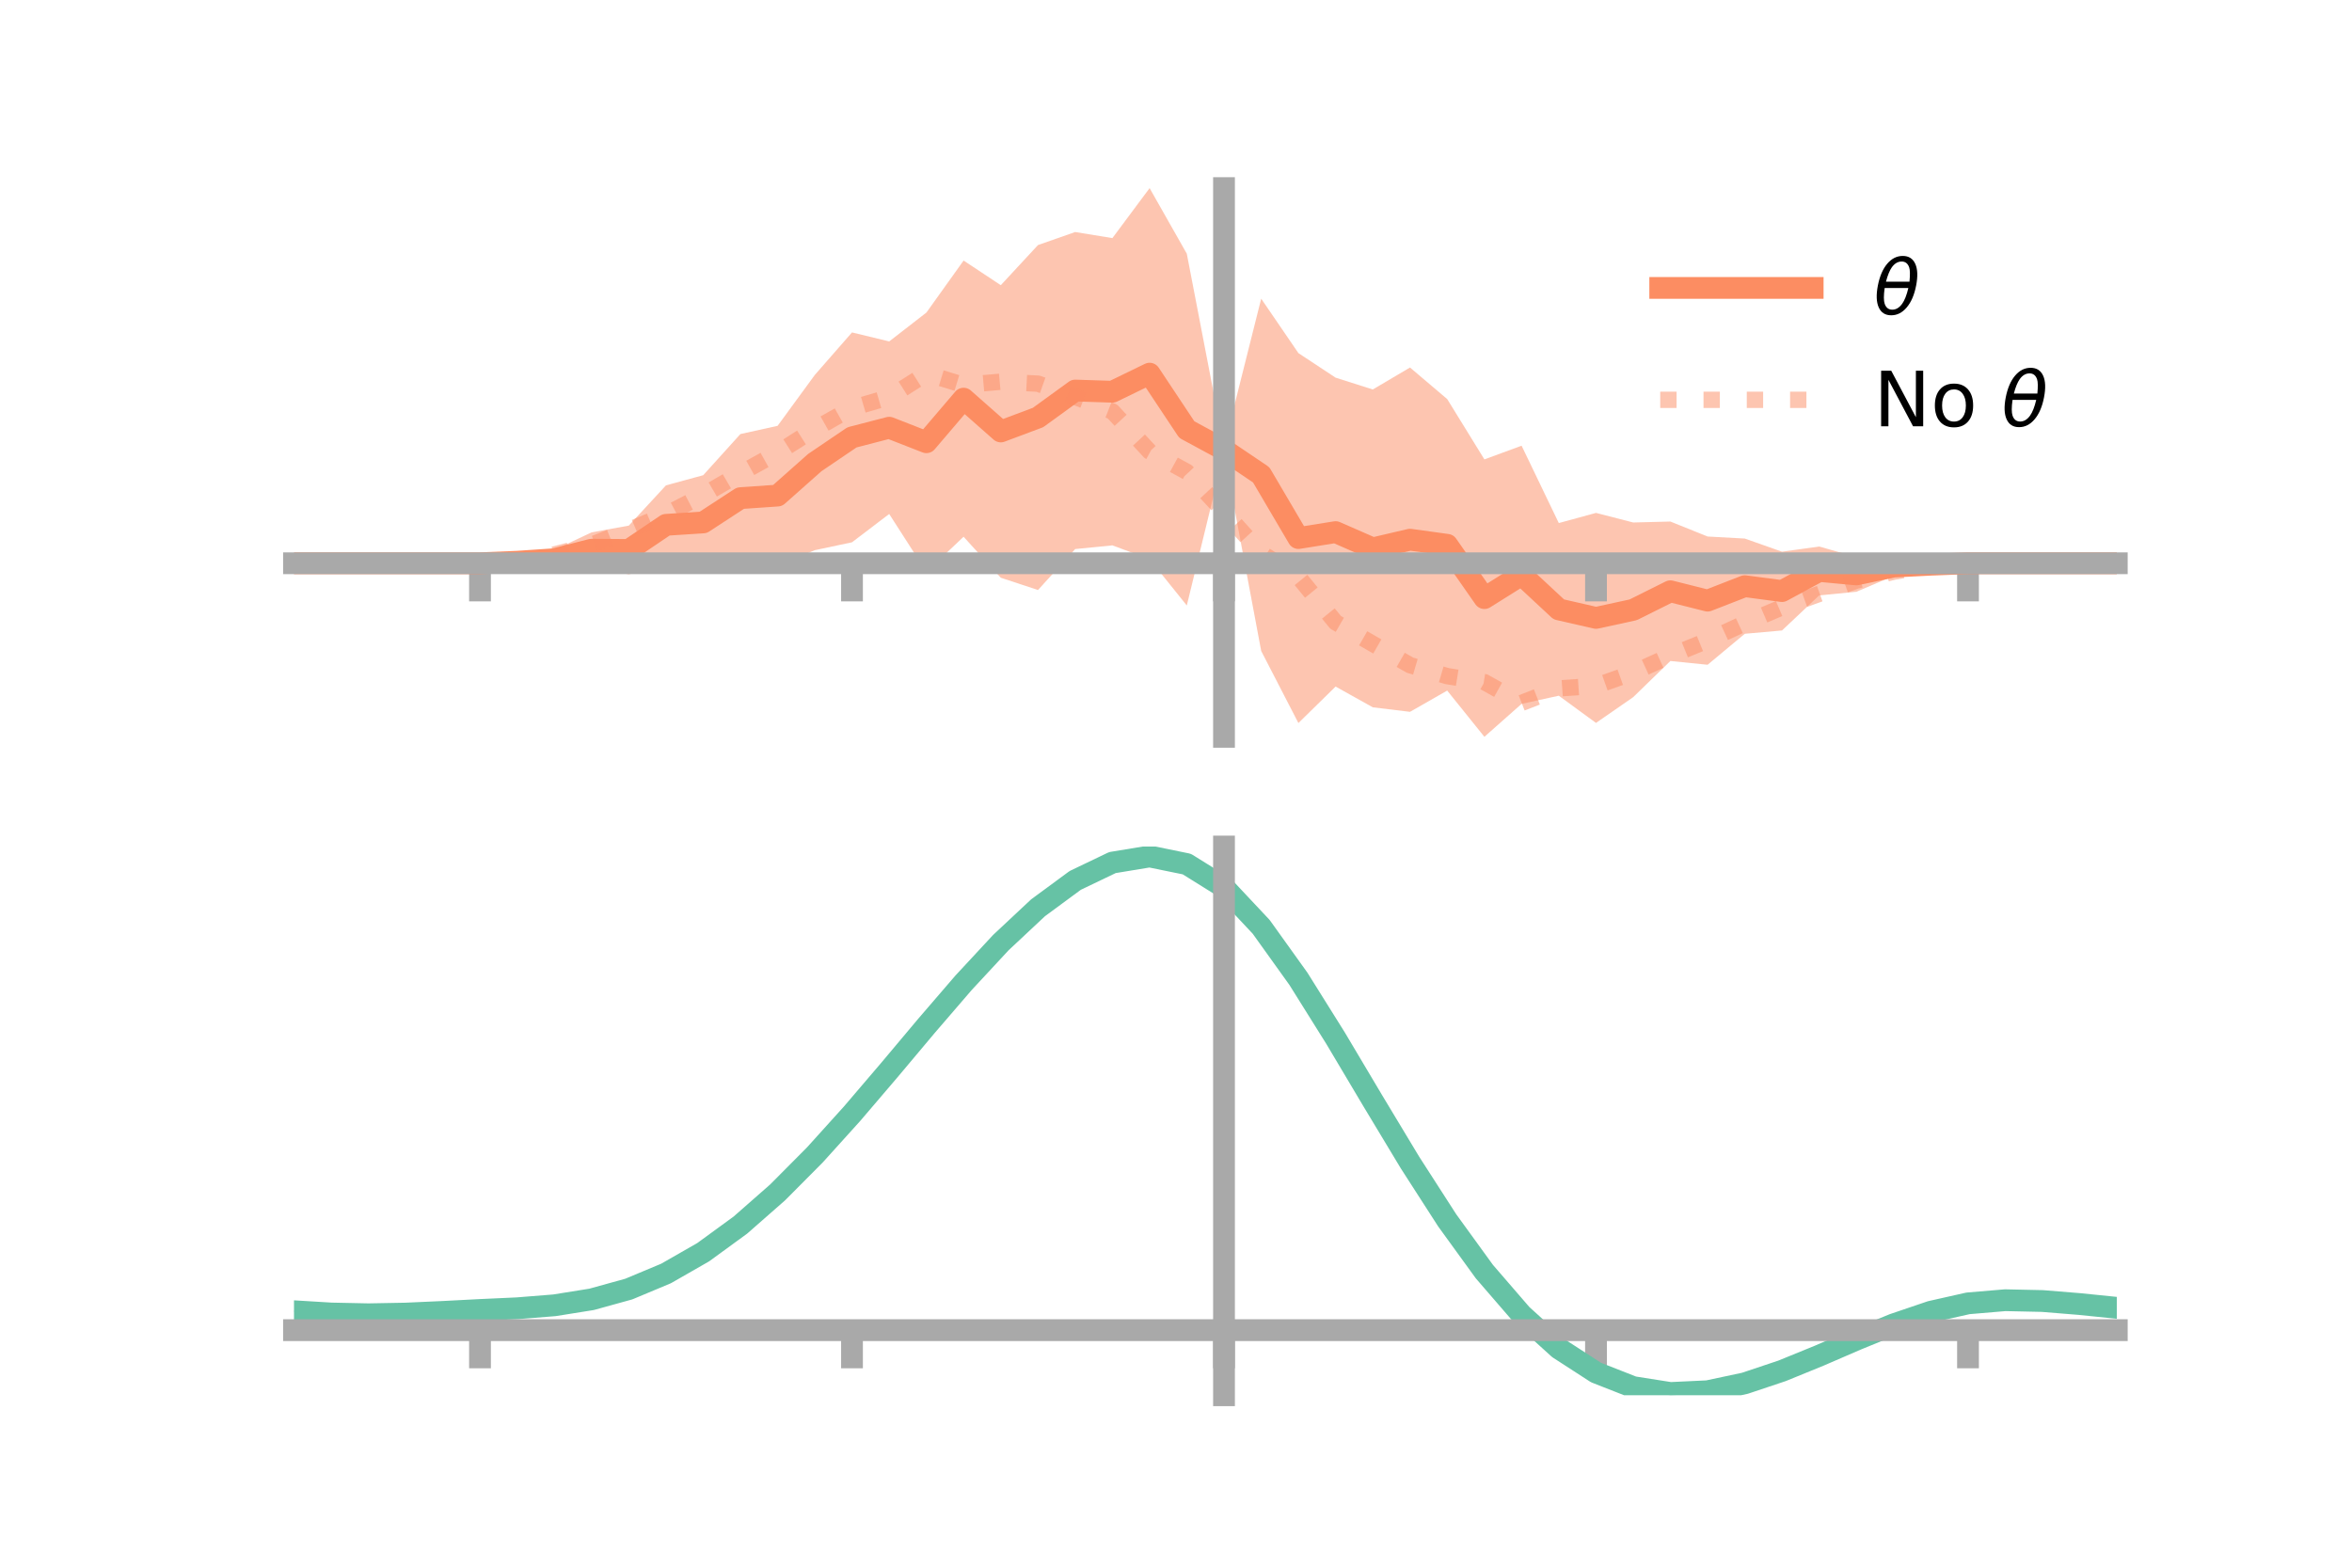 <?xml version="1.0" encoding="utf-8" standalone="no"?>
<!DOCTYPE svg PUBLIC "-//W3C//DTD SVG 1.1//EN"
  "http://www.w3.org/Graphics/SVG/1.1/DTD/svg11.dtd">
<!-- Created with matplotlib (https://matplotlib.org/) -->
<svg height="144pt" version="1.1" viewBox="0 0 216 144" width="216pt" xmlns="http://www.w3.org/2000/svg" xmlns:xlink="http://www.w3.org/1999/xlink">
 <defs>
  <style type="text/css">*{stroke-linecap:butt;stroke-linejoin:round;}</style>
 </defs>
 <g id="figure_1">
  <g id="patch_1">
   <path d="M 0 144 
L 216 144 
L 216 0 
L 0 0 
z
" style="fill:none;"/>
  </g>
  <g id="axes_1">
   <g id="patch_2">
    <path d="M 27 67.68 
L 194.4 67.68 
L 194.4 17.28 
L 27 17.28 
z
" style="fill:none;"/>
   </g>
   <g id="PolyCollection_1">
    <path clip-path="url(#pce099fc270)" d="M 27 51.737 
L 27 51.737 
L 30.416 51.737 
L 33.833 51.737 
L 37.249 51.737 
L 40.665 51.737 
L 44.082 51.737 
L 47.498 51.285 
L 50.914 50.511 
L 54.331 48.9 
L 57.747 48.28 
L 61.163 44.581 
L 64.58 43.651 
L 67.996 39.87 
L 71.412 39.115 
L 74.829 34.441 
L 78.245 30.535 
L 81.661 31.362 
L 85.078 28.71 
L 88.494 23.933 
L 91.91 26.195 
L 95.327 22.509 
L 98.743 21.313 
L 102.159 21.871 
L 105.576 17.28 
L 108.992 23.305 
L 112.408 41.034 
L 115.824 27.435 
L 119.241 32.434 
L 122.657 34.69 
L 126.073 35.776 
L 129.49 33.758 
L 132.906 36.657 
L 136.322 42.198 
L 139.739 40.941 
L 143.155 48.046 
L 146.571 47.112 
L 149.988 47.993 
L 153.404 47.906 
L 156.82 49.282 
L 160.237 49.469 
L 163.653 50.677 
L 167.069 50.201 
L 170.486 51.172 
L 173.902 51.187 
L 177.318 51.556 
L 180.735 51.737 
L 184.151 51.737 
L 187.567 51.737 
L 190.984 51.737 
L 194.4 51.737 
L 194.4 51.737 
L 194.4 51.737 
L 190.984 51.737 
L 187.567 51.737 
L 184.151 51.737 
L 180.735 51.738 
L 177.318 52.182 
L 173.902 52.897 
L 170.486 54.357 
L 167.069 54.689 
L 163.653 57.912 
L 160.237 58.216 
L 156.82 61.062 
L 153.404 60.716 
L 149.988 64.037 
L 146.571 66.404 
L 143.155 63.905 
L 139.739 64.654 
L 136.322 67.68 
L 132.906 63.434 
L 129.49 65.386 
L 126.073 64.97 
L 122.657 63.064 
L 119.241 66.415 
L 115.824 59.795 
L 112.408 41.584 
L 108.992 55.616 
L 105.576 51.364 
L 102.159 50.095 
L 98.743 50.433 
L 95.327 54.195 
L 91.91 53.068 
L 88.494 49.302 
L 85.078 52.534 
L 81.661 47.211 
L 78.245 49.812 
L 74.829 50.538 
L 71.412 51.928 
L 67.996 51.647 
L 64.58 52.326 
L 61.163 51.838 
L 57.747 52.755 
L 54.331 52.08 
L 50.914 52.223 
L 47.498 51.912 
L 44.082 51.738 
L 40.665 51.737 
L 37.249 51.737 
L 33.833 51.737 
L 30.416 51.737 
L 27 51.737 
z
" style="fill:#fc8d62;fill-opacity:0.5;"/>
   </g>
   <g id="matplotlib.axis_1">
    <g id="xtick_1">
     <g id="line2d_1">
      <defs>
       <path d="M 0 0 
L 0 3.5 
" id="m2dce54acc0" style="stroke:#a9a9a9;stroke-width:2;"/>
      </defs>
      <g>
       <use style="fill:#a9a9a9;stroke:#a9a9a9;stroke-width:2;" x="44.082" xlink:href="#m2dce54acc0" y="51.737"/>
      </g>
     </g>
    </g>
    <g id="xtick_2">
     <g id="line2d_2">
      <g>
       <use style="fill:#a9a9a9;stroke:#a9a9a9;stroke-width:2;" x="78.245" xlink:href="#m2dce54acc0" y="51.737"/>
      </g>
     </g>
    </g>
    <g id="xtick_3">
     <g id="line2d_3">
      <g>
       <use style="fill:#a9a9a9;stroke:#a9a9a9;stroke-width:2;" x="112.408" xlink:href="#m2dce54acc0" y="51.737"/>
      </g>
     </g>
    </g>
    <g id="xtick_4">
     <g id="line2d_4">
      <g>
       <use style="fill:#a9a9a9;stroke:#a9a9a9;stroke-width:2;" x="146.571" xlink:href="#m2dce54acc0" y="51.737"/>
      </g>
     </g>
    </g>
    <g id="xtick_5">
     <g id="line2d_5">
      <g>
       <use style="fill:#a9a9a9;stroke:#a9a9a9;stroke-width:2;" x="180.735" xlink:href="#m2dce54acc0" y="51.737"/>
      </g>
     </g>
    </g>
   </g>
   <g id="matplotlib.axis_2"/>
   <g id="line2d_6">
    <path clip-path="url(#pce099fc270)" d="M 27 51.737 
L 30.416 51.737 
L 33.833 51.737 
L 37.249 51.737 
L 40.665 51.737 
L 44.082 51.737 
L 47.498 51.598 
L 50.914 51.367 
L 54.331 50.49 
L 57.747 50.517 
L 61.163 48.209 
L 64.58 47.988 
L 67.996 45.758 
L 71.412 45.521 
L 74.829 42.489 
L 78.245 40.174 
L 81.661 39.287 
L 85.078 40.622 
L 88.494 36.618 
L 91.91 39.632 
L 95.327 38.352 
L 98.743 35.873 
L 102.159 35.983 
L 105.576 34.322 
L 108.992 39.461 
L 112.408 41.309 
L 115.824 43.615 
L 119.241 49.424 
L 122.657 48.877 
L 126.073 50.373 
L 129.49 49.572 
L 132.906 50.045 
L 136.322 54.939 
L 139.739 52.797 
L 143.155 55.976 
L 146.571 56.758 
L 149.988 56.015 
L 153.404 54.311 
L 156.82 55.172 
L 160.237 53.843 
L 163.653 54.294 
L 167.069 52.445 
L 170.486 52.765 
L 173.902 52.042 
L 177.318 51.869 
L 180.735 51.738 
L 184.151 51.737 
L 187.567 51.737 
L 190.984 51.737 
L 194.4 51.737 
" style="fill:none;stroke:#fc8d62;stroke-linecap:square;stroke-width:2;"/>
   </g>
   <g id="line2d_7">
    <path clip-path="url(#pce099fc270)" d="M 27 51.737 
L 30.416 51.737 
L 33.833 51.737 
L 37.249 51.737 
L 40.665 51.737 
L 44.082 51.733 
L 47.498 51.537 
L 50.914 50.929 
L 54.331 50.044 
L 57.747 48.692 
L 61.163 47.248 
L 64.58 45.476 
L 67.996 43.483 
L 71.412 41.579 
L 74.829 39.409 
L 78.245 37.481 
L 81.661 36.485 
L 85.078 34.322 
L 88.494 35.364 
L 91.91 35.063 
L 95.327 35.243 
L 98.743 36.458 
L 102.159 37.793 
L 105.576 41.475 
L 108.992 43.339 
L 112.408 47.01 
L 115.824 50.79 
L 119.241 52.979 
L 122.657 57.167 
L 126.073 59.142 
L 129.49 61.1 
L 132.906 62.105 
L 136.322 62.653 
L 139.739 64.565 
L 143.155 63.234 
L 146.571 63.001 
L 149.988 61.785 
L 153.404 60.223 
L 156.82 58.831 
L 160.237 57.246 
L 163.653 55.781 
L 167.069 54.549 
L 170.486 53.329 
L 173.902 52.516 
L 177.318 51.934 
L 180.735 51.742 
L 184.151 51.737 
L 187.567 51.737 
L 190.984 51.737 
L 194.4 51.737 
" style="fill:none;stroke:#fc8d62;stroke-dasharray:1.5,2.475;stroke-dashoffset:0;stroke-opacity:0.5;stroke-width:1.5;"/>
   </g>
   <g id="patch_3">
    <path d="M 112.408 67.68 
L 112.408 17.28 
" style="fill:none;stroke:#a9a9a9;stroke-linecap:square;stroke-linejoin:miter;stroke-width:2;"/>
   </g>
   <g id="patch_4">
    <path d="M 194.4 67.68 
L 194.4 17.28 
" style="fill:none;"/>
   </g>
   <g id="patch_5">
    <path d="M 27 51.737 
L 194.4 51.737 
" style="fill:none;stroke:#a9a9a9;stroke-linecap:square;stroke-linejoin:miter;stroke-width:2;"/>
   </g>
   <g id="patch_6">
    <path d="M 27 17.28 
L 194.4 17.28 
" style="fill:none;"/>
   </g>
   <g id="legend_1">
    <g id="line2d_8">
     <path d="M 152.47 26.449 
L 166.47 26.449 
" style="fill:none;stroke:#fc8d62;stroke-linecap:square;stroke-width:2;"/>
    </g>
    <g id="line2d_9"/>
    <g id="text_1">
     <!-- $\theta$ -->
     <g transform="translate(172.07 28.899)scale(0.07 -0.07)">
      <defs>
       <path d="M 45.516 34.672 
L 14.453 34.672 
Q 12.359 20.062 14.5 13.875 
Q 17.188 6.25 24.469 6.25 
Q 31.781 6.25 37.359 13.922 
Q 42.234 20.656 45.516 34.672 
z
M 47.016 42.969 
Q 48.344 56.844 46.625 61.719 
Q 43.953 69.438 36.766 69.438 
Q 29.297 69.438 23.828 61.812 
Q 19.531 55.672 16.156 42.969 
z
M 38.188 76.766 
Q 49.906 76.766 54.594 66.406 
Q 59.281 56.109 55.719 37.844 
Q 52.203 19.625 43.453 9.281 
Q 34.766 -1.125 23.047 -1.125 
Q 11.281 -1.125 6.641 9.281 
Q 2 19.625 5.516 37.844 
Q 9.078 56.109 17.719 66.406 
Q 26.422 76.766 38.188 76.766 
z
" id="DejaVuSans-Oblique-952"/>
      </defs>
      <use transform="translate(0 0.234)" xlink:href="#DejaVuSans-Oblique-952"/>
     </g>
    </g>
    <g id="line2d_10">
     <path d="M 152.47 36.724 
L 166.47 36.724 
" style="fill:none;stroke:#fc8d62;stroke-dasharray:1.5,2.475;stroke-dashoffset:0;stroke-opacity:0.5;stroke-width:1.5;"/>
    </g>
    <g id="line2d_11"/>
    <g id="text_2">
     <!-- No $\theta$ -->
     <g transform="translate(172.07 39.174)scale(0.07 -0.07)">
      <defs>
       <path d="M 9.812 72.906 
L 23.094 72.906 
L 55.422 11.922 
L 55.422 72.906 
L 64.984 72.906 
L 64.984 0 
L 51.703 0 
L 19.391 60.984 
L 19.391 0 
L 9.812 0 
z
" id="DejaVuSans-78"/>
       <path d="M 30.609 48.391 
Q 23.391 48.391 19.188 42.75 
Q 14.984 37.109 14.984 27.297 
Q 14.984 17.484 19.156 11.844 
Q 23.344 6.203 30.609 6.203 
Q 37.797 6.203 41.984 11.859 
Q 46.188 17.531 46.188 27.297 
Q 46.188 37.016 41.984 42.703 
Q 37.797 48.391 30.609 48.391 
z
M 30.609 56 
Q 42.328 56 49.016 48.375 
Q 55.719 40.766 55.719 27.297 
Q 55.719 13.875 49.016 6.219 
Q 42.328 -1.422 30.609 -1.422 
Q 18.844 -1.422 12.172 6.219 
Q 5.516 13.875 5.516 27.297 
Q 5.516 40.766 12.172 48.375 
Q 18.844 56 30.609 56 
z
" id="DejaVuSans-111"/>
       <path id="DejaVuSans-32"/>
      </defs>
      <use transform="translate(0 0.234)" xlink:href="#DejaVuSans-78"/>
      <use transform="translate(74.805 0.234)" xlink:href="#DejaVuSans-111"/>
      <use transform="translate(135.986 0.234)" xlink:href="#DejaVuSans-32"/>
      <use transform="translate(167.773 0.234)" xlink:href="#DejaVuSans-Oblique-952"/>
     </g>
    </g>
   </g>
  </g>
  <g id="axes_2">
   <g id="patch_7">
    <path d="M 27 128.16 
L 194.4 128.16 
L 194.4 77.76 
L 27 77.76 
z
" style="fill:none;"/>
   </g>
   <g id="PolyCollection_2">
    <path clip-path="url(#p293792ae67)" d="M 27 120.483 
L 27 120.404 
L 30.416 120.621 
L 33.833 120.693 
L 37.249 120.624 
L 40.665 120.459 
L 44.082 120.273 
L 47.498 120.111 
L 50.914 119.833 
L 54.331 119.281 
L 57.747 118.326 
L 61.163 116.879 
L 64.58 114.887 
L 67.996 112.341 
L 71.412 109.274 
L 74.829 105.755 
L 78.245 101.884 
L 81.661 97.791 
L 85.078 93.631 
L 88.494 89.578 
L 91.91 85.821 
L 95.327 82.56 
L 98.743 79.996 
L 102.159 78.331 
L 105.576 77.76 
L 108.992 78.471 
L 112.408 80.632 
L 115.824 84.323 
L 119.241 89.159 
L 122.657 94.698 
L 126.073 100.528 
L 129.49 106.287 
L 132.906 111.676 
L 136.322 116.461 
L 139.739 120.474 
L 143.155 123.615 
L 146.571 125.85 
L 149.988 127.202 
L 153.404 127.746 
L 156.82 127.592 
L 160.237 126.876 
L 163.653 125.753 
L 167.069 124.383 
L 170.486 122.93 
L 173.902 121.553 
L 177.318 120.406 
L 180.735 119.64 
L 184.151 119.352 
L 187.567 119.43 
L 190.984 119.718 
L 194.4 120.078 
L 194.4 120.184 
L 194.4 120.184 
L 190.984 119.849 
L 187.567 119.58 
L 184.151 119.511 
L 180.735 119.801 
L 177.318 120.575 
L 173.902 121.747 
L 170.486 123.167 
L 167.069 124.671 
L 163.653 126.089 
L 160.237 127.251 
L 156.82 127.992 
L 153.404 128.16 
L 149.988 127.627 
L 146.571 126.296 
L 143.155 124.107 
L 139.739 121.048 
L 136.322 117.152 
L 132.906 112.513 
L 129.49 107.287 
L 126.073 101.699 
L 122.657 96.037 
L 119.241 90.653 
L 115.824 85.949 
L 112.408 82.361 
L 108.992 80.266 
L 105.576 79.581 
L 102.159 80.136 
L 98.743 81.745 
L 95.327 84.217 
L 91.91 87.354 
L 88.494 90.959 
L 85.078 94.842 
L 81.661 98.822 
L 78.245 102.732 
L 74.829 106.427 
L 71.412 109.787 
L 67.996 112.717 
L 64.58 115.156 
L 61.163 117.078 
L 57.747 118.487 
L 54.331 119.423 
L 50.914 119.966 
L 47.498 120.233 
L 44.082 120.383 
L 40.665 120.552 
L 37.249 120.697 
L 33.833 120.751 
L 30.416 120.681 
L 27 120.483 
z
" style="fill:#66c2a5;fill-opacity:0.5;"/>
   </g>
   <g id="matplotlib.axis_3">
    <g id="xtick_6">
     <g id="line2d_12">
      <g>
       <use style="fill:#a9a9a9;stroke:#a9a9a9;stroke-width:2;" x="44.082" xlink:href="#m2dce54acc0" y="122.181"/>
      </g>
     </g>
    </g>
    <g id="xtick_7">
     <g id="line2d_13">
      <g>
       <use style="fill:#a9a9a9;stroke:#a9a9a9;stroke-width:2;" x="78.245" xlink:href="#m2dce54acc0" y="122.181"/>
      </g>
     </g>
    </g>
    <g id="xtick_8">
     <g id="line2d_14">
      <g>
       <use style="fill:#a9a9a9;stroke:#a9a9a9;stroke-width:2;" x="112.408" xlink:href="#m2dce54acc0" y="122.181"/>
      </g>
     </g>
    </g>
    <g id="xtick_9">
     <g id="line2d_15">
      <g>
       <use style="fill:#a9a9a9;stroke:#a9a9a9;stroke-width:2;" x="146.571" xlink:href="#m2dce54acc0" y="122.181"/>
      </g>
     </g>
    </g>
    <g id="xtick_10">
     <g id="line2d_16">
      <g>
       <use style="fill:#a9a9a9;stroke:#a9a9a9;stroke-width:2;" x="180.735" xlink:href="#m2dce54acc0" y="122.181"/>
      </g>
     </g>
    </g>
   </g>
   <g id="matplotlib.axis_4"/>
   <g id="line2d_17">
    <path clip-path="url(#p293792ae67)" d="M 27 120.444 
L 30.416 120.651 
L 33.833 120.722 
L 37.249 120.66 
L 40.665 120.506 
L 44.082 120.328 
L 47.498 120.172 
L 50.914 119.899 
L 54.331 119.352 
L 57.747 118.407 
L 61.163 116.978 
L 64.58 115.021 
L 67.996 112.529 
L 71.412 109.53 
L 74.829 106.091 
L 78.245 102.308 
L 81.661 98.307 
L 85.078 94.237 
L 88.494 90.269 
L 91.91 86.588 
L 95.327 83.388 
L 98.743 80.871 
L 102.159 79.233 
L 105.576 78.67 
L 108.992 79.369 
L 112.408 81.496 
L 115.824 85.136 
L 119.241 89.906 
L 122.657 95.367 
L 126.073 101.113 
L 129.49 106.787 
L 132.906 112.095 
L 136.322 116.806 
L 139.739 120.761 
L 143.155 123.861 
L 146.571 126.073 
L 149.988 127.415 
L 153.404 127.953 
L 156.82 127.792 
L 160.237 127.064 
L 163.653 125.921 
L 167.069 124.527 
L 170.486 123.049 
L 173.902 121.65 
L 177.318 120.49 
L 180.735 119.72 
L 184.151 119.431 
L 187.567 119.505 
L 190.984 119.783 
L 194.4 120.131 
" style="fill:none;stroke:#66c2a5;stroke-linecap:square;stroke-width:2;"/>
   </g>
   <g id="patch_8">
    <path d="M 112.408 128.16 
L 112.408 77.76 
" style="fill:none;stroke:#a9a9a9;stroke-linecap:square;stroke-linejoin:miter;stroke-width:2;"/>
   </g>
   <g id="patch_9">
    <path d="M 194.4 128.16 
L 194.4 77.76 
" style="fill:none;"/>
   </g>
   <g id="patch_10">
    <path d="M 27 122.181 
L 194.4 122.181 
" style="fill:none;stroke:#a9a9a9;stroke-linecap:square;stroke-linejoin:miter;stroke-width:2;"/>
   </g>
   <g id="patch_11">
    <path d="M 27 77.76 
L 194.4 77.76 
" style="fill:none;"/>
   </g>
  </g>
 </g>
 <defs>
  <clipPath id="pce099fc270">
   <rect height="50.4" width="167.4" x="27" y="17.28"/>
  </clipPath>
  <clipPath id="p293792ae67">
   <rect height="50.4" width="167.4" x="27" y="77.76"/>
  </clipPath>
 </defs>
</svg>
